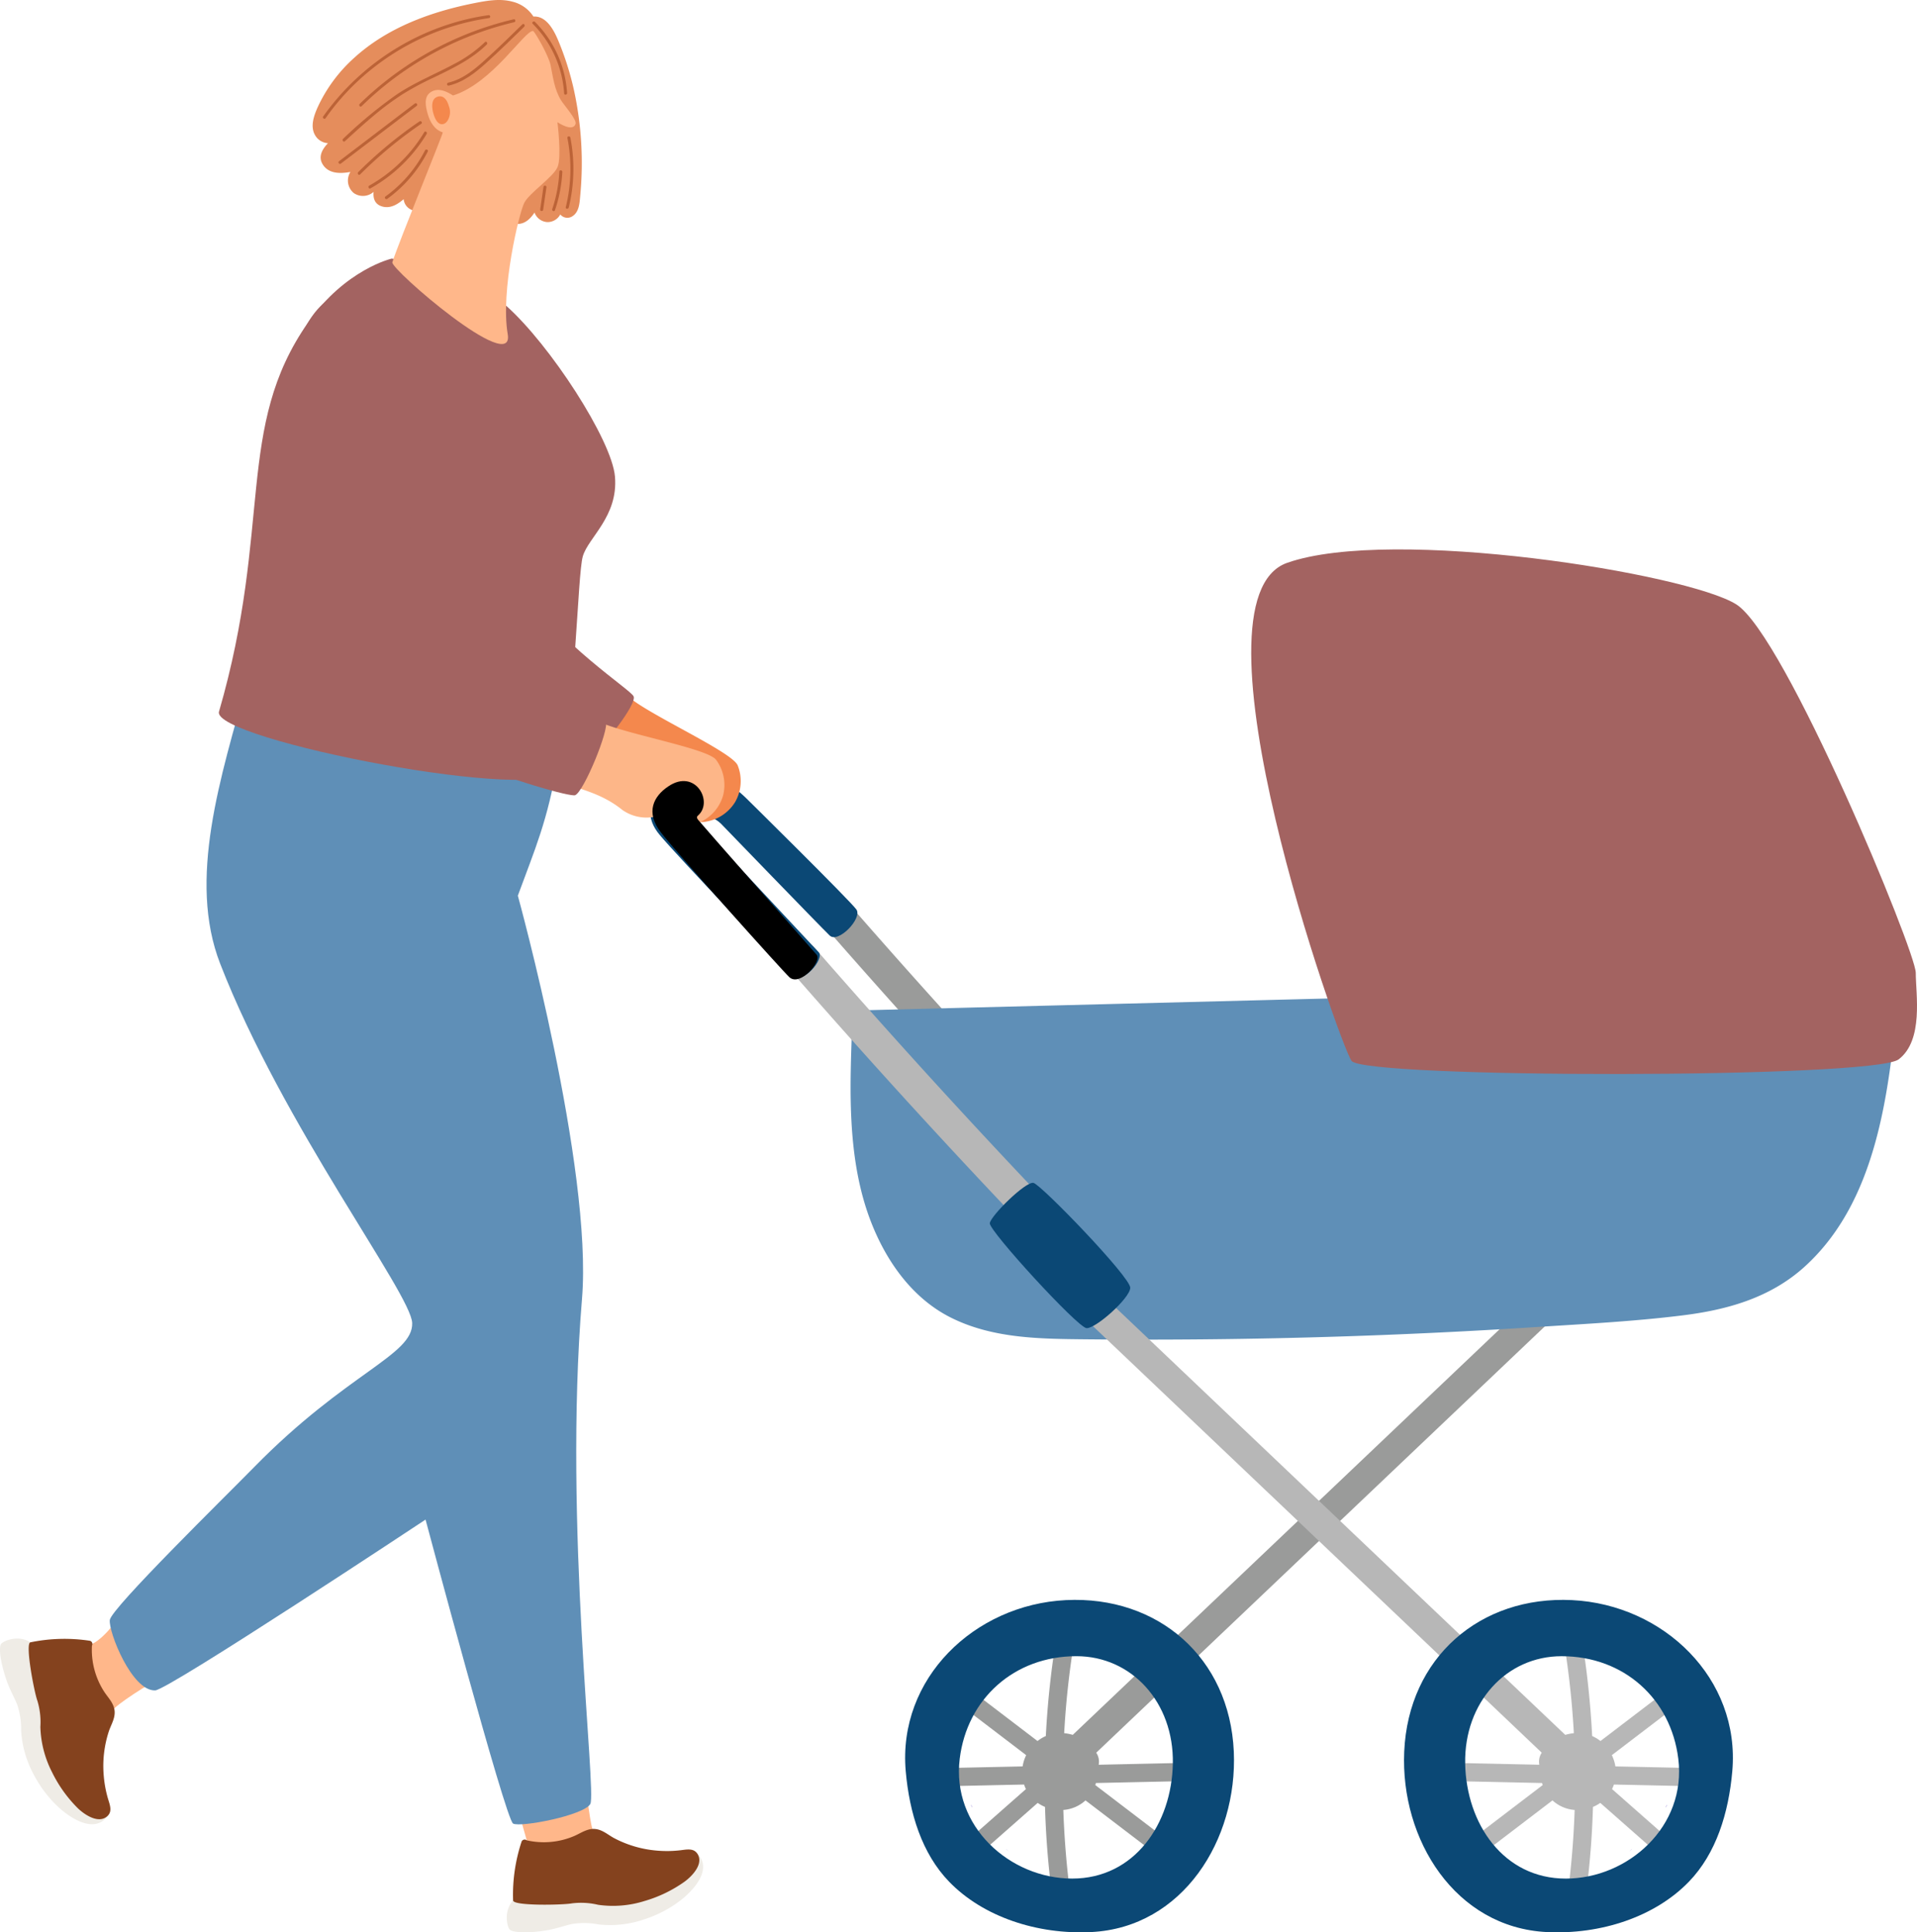 <svg xmlns="http://www.w3.org/2000/svg" width="466.715" height="470.529" viewBox="0 0 466.715 470.529">
  <g id="Group_1171" data-name="Group 1171" transform="translate(-0.004 0.003)">
    <g id="Group_1166" data-name="Group 1166" transform="translate(158.366 133.784)">
      <path id="Path_2818" data-name="Path 2818" d="M-1243.26,322.249a4.137,4.137,0,0,1,5.658.776q16.267,18.671,33.015,36.915t33.962,36.045c3.687,3.813,7.312,7.529,10.931,11.209a42.849,42.849,0,0,1-6.194,5.125q-3.373-3.437-6.731-6.879-17.275-17.74-34.084-35.929-16.876-18.263-33.273-36.96-2.031-2.317-4.055-4.643a4.061,4.061,0,0,1,.771-5.659Z" transform="translate(1285.853 -236.786)" fill="#9a9b9a"/>
      <path id="Path_2819" data-name="Path 2819" d="M-1233.86,476.567l18.632-.4a9.751,9.751,0,0,1,.866-2.74l-19.43-14.825a2.233,2.233,0,0,1-.1-3.134,2.264,2.264,0,0,1,3.134-.1l19.159,14.618a9.327,9.327,0,0,1,2.023-1.215,217.832,217.832,0,0,1,2.608-24.222c.462-2.818,4.786-1.826,4.324.982a209.191,209.191,0,0,0-2.466,22.548,10.419,10.419,0,0,1,2.087.41q22.912-21.773,45.814-43.545,25.888-24.6,51.769-49.207,14.547-13.824,29.092-27.651a3.635,3.635,0,0,1,5.018-.165,3.581,3.581,0,0,1,.162,5.015l-51.766,49.207q-25.883,24.6-51.769,49.207l-22.6,21.475c.055.091.11.181.162.275a3.871,3.871,0,0,1,.426,2.663l24.242-.53c2.853-.061,3.057,4.372.2,4.433q-12.558.271-25.117.546c-.042.171-.094.339-.142.5l22.018,16.8a2.236,2.236,0,0,1,.1,3.131,2.268,2.268,0,0,1-3.137.1l-21.366-16.3a8.974,8.974,0,0,1-5.4,2.327q.315,9.3,1.438,18.561c.345,2.837-4.091,3.018-4.43.2q-1.183-9.713-1.464-19.5a9.408,9.408,0,0,1-1.784-.979l-17.2,15.158a2.286,2.286,0,0,1-3.135.1,2.232,2.232,0,0,1-.1-3.134q8.783-7.746,17.572-15.488a8.526,8.526,0,0,1-.452-1.108q-9.4.2-18.794.41C-1236.51,481.062-1236.72,476.631-1233.86,476.567Z" transform="translate(1305.833 -179.827)" fill="#9a9b9a"/>
      <path id="Path_2820" data-name="Path 2820" d="M-1237.6,385.611c3.859,10.079,10.328,18.945,19.495,23.553,9.791,4.925,20.764,5.18,31.334,5.3q18.506.2,37.018-.058,37.162-.519,74.282-2.918c11.872-.766,23.828-1.37,35.648-2.847,10.667-1.331,21.249-4.217,29.689-11.9,17.407-15.846,20.467-41.881,22.6-65.092.145-1.583-.459-3.125-2-3.516a2.092,2.092,0,0,0-.288-.045,2.6,2.6,0,0,0-.627-.058l-54.872,1.4-96.762,2.459q-48.673,1.241-97.35,2.478c-1.913.048-2.682,1.9-2.391,3.506a3.868,3.868,0,0,0-.313,1.4c-.113,3.235-.23,6.472-.288,9.707C-1242.65,361.328-1242.01,374.1-1237.6,385.611Z" transform="translate(1291.188 -222.138)" fill="#5f8fb7"/>
      <path id="Path_2821" data-name="Path 2821" d="M-1203.53,298.522c25.557-8.973,97.47,2.6,109.358,10.127s43.684,84.5,43.684,89.711,1.961,16.37-4.159,21.068-130.255,4.7-133.228.352S-1229.08,307.492-1203.53,298.522Z" transform="translate(1358.542 -295.258)" fill="#a36361"/>
      <g id="Group_1162" data-name="Group 1162" transform="translate(77.993 278.408)">
        <path id="Path_2822" data-name="Path 2822" d="M-1218.14,381.491l.006.01-.081-.084Z" transform="translate(1267.317 -381.417)" fill="#2100a7"/>
        <path id="Path_2823" data-name="Path 2823" d="M-1230.08,393.793l-.013-.01q-.31-.286-.63-.562C-1230.8,393.134-1230.67,393.237-1230.08,393.793Z" transform="translate(1239.345 -355.14)" fill="#2100a7"/>
        <path id="Path_2824" data-name="Path 2824" d="M-1233.06,390.547a3.661,3.661,0,0,0-.346-.672l-.006-.016a1.286,1.286,0,0,1,.352.688Z" transform="translate(1233.408 -362.58)" fill="#2100a7"/>
      </g>
      <path id="Path_2825" data-name="Path 2825" d="M-1238.21,416.143c.892,10.159,3.913,20.018,10.557,26.894,8.285,8.569,21.465,12.919,34.594,12.269,22.28-1.1,35.674-22.487,34.721-43.949-1.018-22.887-18.483-37.994-40.88-36.882C-1221.5,375.58-1240.2,393.575-1238.21,416.143Zm41.561-28.016c13.449,0,23.731,11.242,23.469,26.119-.259,14.635-9.3,28.035-24.5,28.035-15.123,0-29.437-12.686-27.385-29.211,1.8-14.525,13.215-24.943,28.415-24.943Z" transform="translate(1300.36 -118.628)" fill="#0b4875"/>
      <path id="Path_2826" data-name="Path 2826" d="M-1066.08,476.567l-18.632-.4a9.86,9.86,0,0,0-.866-2.74l19.426-14.825a2.233,2.233,0,0,0,.1-3.134,2.265,2.265,0,0,0-3.135-.1l-19.158,14.618a9.3,9.3,0,0,0-2.026-1.215,217.093,217.093,0,0,0-2.6-24.222c-.462-2.818-4.786-1.826-4.323.982a209.191,209.191,0,0,1,2.465,22.548,10.5,10.5,0,0,0-2.091.41l-45.811-43.545q-25.887-24.6-51.769-49.207l-29.1-27.651a3.631,3.631,0,0,0-5.015-.165,3.585,3.585,0,0,0-.164,5.015q25.887,24.6,51.769,49.207t51.769,49.207q11.3,10.736,22.593,21.475c-.052.091-.11.181-.161.275a3.892,3.892,0,0,0-.424,2.663l-24.241-.53c-2.853-.061-3.057,4.372-.2,4.433l25.117.546c.042.171.091.339.142.5l-22.018,16.8a2.232,2.232,0,0,0-.1,3.131,2.265,2.265,0,0,0,3.134.1l21.368-16.3a8.976,8.976,0,0,0,5.4,2.327q-.315,9.3-1.438,18.561c-.346,2.837,4.088,3.018,4.43.2q1.183-9.713,1.464-19.5a9.435,9.435,0,0,0,1.784-.979l17.2,15.158a2.285,2.285,0,0,0,3.134.1,2.232,2.232,0,0,0,.1-3.134q-8.783-7.746-17.572-15.488a9.035,9.035,0,0,0,.453-1.108q9.4.2,18.793.41C-1063.42,481.062-1063.22,476.631-1066.08,476.567Z" transform="translate(1319.637 -179.827)" fill="#b7b7b7"/>
      <g id="Group_1163" data-name="Group 1163" transform="translate(198.353 278.408)">
        <path id="Path_2827" data-name="Path 2827" d="M-1196.15,381.491l-.007.01.081-.084Z" transform="translate(1196.16 -381.417)" fill="#2100a7"/>
        <path id="Path_2828" data-name="Path 2828" d="M-1183.8,393.793l.013-.01c.2-.191.417-.378.63-.562C-1183.08,393.134-1183.22,393.237-1183.8,393.793Z" transform="translate(1223.73 -355.14)" fill="#2100a7"/>
        <path id="Path_2829" data-name="Path 2829" d="M-1181.05,390.547a3.449,3.449,0,0,1,.346-.672l.006-.016a1.265,1.265,0,0,0-.352.688Z" transform="translate(1229.882 -362.58)" fill="#2100a7"/>
      </g>
      <path id="Path_2830" data-name="Path 2830" d="M-1159.84,374.475c-22.4-1.112-39.862,13.995-40.88,36.882-.953,21.463,12.441,42.847,34.721,43.949,13.129.649,26.31-3.7,34.592-12.269,6.647-6.876,9.668-16.735,10.56-26.894C-1118.86,393.575-1137.56,375.58-1159.84,374.475Zm25.844,38.6c2.052,16.525-12.263,29.211-27.385,29.211-15.2,0-24.238-13.4-24.5-28.035-.262-14.877,10.02-26.119,23.469-26.119,15.2-.005,26.612,10.413,28.412,24.938Z" transform="translate(1384.231 -118.628)" fill="#0b4875"/>
      <path id="Path_2831" data-name="Path 2831" d="M-1245.76,325.657a4.137,4.137,0,0,1,5.658.772q16.267,18.676,33.011,36.918,15.118,16.465,30.623,32.568-2.584,3.088-5.325,6.036-13.857-14.376-27.411-29.033-16.877-18.263-33.273-36.96-2.036-2.317-4.059-4.643a4.064,4.064,0,0,1,.776-5.658Z" transform="translate(1280.285 -229.185)" fill="#b7b7b7"/>
      <g id="Group_1165" data-name="Group 1165" transform="translate(0 55.532)">
        <g id="Group_1164" data-name="Group 1164">
          <path id="Path_2832" data-name="Path 2832" d="M-1223.02,360.7c2.653,2.265,7.9-4.146,6.447-5.687-2.006-2.126-28.516-30.5-29.841-32.022s2.834-2.3,5.991.659c0,0,24.435,25.288,26.52,27.282s7.994-4.2,6.5-6.333-26.907-27.179-26.907-27.179c-3.8-3.732-7.539-5.212-12.276-4.944-5.719.326-15.313,5.975-8.753,13.9C-1250.99,331.626-1224.54,359.4-1223.02,360.7Z" transform="translate(1257.544 -312.444)" fill="#0b4875"/>
        </g>
      </g>
      <path id="Path_2833" data-name="Path 2833" d="M-1208.43,378.374c2.194.165,10.541-7.238,10.647-9.813s-21.669-25.1-23.55-25.553-10.421,8-10.647,9.814S-1210.62,378.206-1208.43,378.374Z" transform="translate(1314.595 -188.753)" fill="#0b4875"/>
    </g>
    <path id="Path_2834" data-name="Path 2834" d="M-1226.64,323.2c-1.322-3.3-21.953-12.476-26.729-16.845-1.011-.927-10.043,11.743-8.282,13.53,2.317,2.352,9.655,7.144,11.251,9.4,1.325,1.874,3.125,3.351,5.419,3.435.042.055.084.113.132.168a11.722,11.722,0,0,0,9.642,4.1,10.265,10.265,0,0,0,7.952-4.9,10.264,10.264,0,0,0,.615-8.883Z" transform="translate(1406.249 -136.818)" fill="#f4884d"/>
    <path id="Path_2835" data-name="Path 2835" d="M-1261.45,297.948c10.77,15.194,27.308,25.615,28.326,27.457s-8.066,13.216-9.642,13.543-21.01-8.786-26.206-17.944S-1262.92,295.886-1261.45,297.948Z" transform="translate(1387.37 -155.878)" fill="#a36361"/>
    <path id="Path_2836" data-name="Path 2836" d="M-1227.06,317.624c-2.13-2.843-23.033-6.427-28.775-9.413-1.215-.633-10.033,13.694-7.872,14.968,2.847,1.674,8.344,2.22,13.876,6.689a10.213,10.213,0,0,0,7.512,1.693,1.534,1.534,0,0,0,.171.129,11.715,11.715,0,0,0,10.373,1.467,10.28,10.28,0,0,0,6.417-6.792,10.281,10.281,0,0,0-1.7-8.741Z" transform="translate(1401.392 -132.617)" fill="#fdb688"/>
    <g id="Group_1167" data-name="Group 1167" transform="translate(0 392.323)">
      <path id="Path_2837" data-name="Path 2837" d="M-1291.4,375.268s-3.881,6.175-7.493,7.956,3.448,17.475,5.325,15.73c2.928-2.718,11.1-7.429,11.1-7.429Z" transform="translate(1321.381 -375.268)" fill="#ffb78a"/>
      <path id="Path_2838" data-name="Path 2838" d="M-1306.35,378.734c-.427.817-.278,4.033,1.509,9.083.692,1.952,1.667,3.638,2.449,5.509a18.868,18.868,0,0,1,.989,6.466,25.75,25.75,0,0,0,3.193,10.886,29.2,29.2,0,0,0,6.44,8.2c1.825,1.545,8.023,6.366,11.471,1.625.979-1.344-15.42-40.023-18.848-42.259C-1302.11,376.314-1305.94,377.93-1306.35,378.734Z" transform="translate(1306.554 -370.659)" fill="#efece6"/>
      <path id="Path_2839" data-name="Path 2839" d="M-1302.29,392.383a17.9,17.9,0,0,1,.743,6.411,25.712,25.712,0,0,0,2.824,10.993,32.472,32.472,0,0,0,6.288,8.809c1.816,1.742,5.212,3.907,7.29,1.842,1.118-1.115.52-2.633.094-4.049a27.769,27.769,0,0,1-1.066-5.674,27.112,27.112,0,0,1,1.26-10.9c.517-1.515,1.5-3.054,1.393-4.786-.123-1.91-1.512-3.248-2.475-4.692a18.788,18.788,0,0,1-3.051-11.319.813.813,0,0,0,.048-.71.813.813,0,0,0-.529-.476,41.057,41.057,0,0,0-14.512.372C-1305.32,378.53-1303.01,390.464-1302.29,392.383Z" transform="translate(1311.38 -370.617)" fill="#84421e"/>
    </g>
    <g id="Group_1168" data-name="Group 1168" transform="translate(123.384 433.373)">
      <path id="Path_2840" data-name="Path 2840" d="M-1267.68,393.026s1.49,5.829,2.637,9.691,16.745-.317,15.986-2.763-1.784-11.982-1.784-11.982Z" transform="translate(1269.908 -387.972)" fill="#ffb78a"/>
      <path id="Path_2841" data-name="Path 2841" d="M-1267.56,412.234c.734.556,3.929.953,9.209.042,2.039-.352,3.868-1.031,5.842-1.486a18.874,18.874,0,0,1,6.54.113,25.742,25.742,0,0,0,11.267-1.312,29.09,29.09,0,0,0,9.164-4.97c1.832-1.538,7.626-6.834,3.538-11.032-1.163-1.192-42.053,8.46-44.834,11.465C-1269.23,407.642-1268.29,411.688-1267.56,412.234Z" transform="translate(1268.37 -375.665)" fill="#efece6"/>
      <path id="Path_2842" data-name="Path 2842" d="M-1253.59,409.812a17.889,17.889,0,0,1,6.446.346,25.6,25.6,0,0,0,11.31-.934,32.328,32.328,0,0,0,9.742-4.714c2.023-1.493,4.731-4.479,3.044-6.873-.908-1.293-2.507-.956-3.975-.776a28,28,0,0,1-5.771.1,27.05,27.05,0,0,1-10.538-3.079c-1.405-.766-2.756-2-4.482-2.178-1.9-.2-3.457.944-5.044,1.651a18.8,18.8,0,0,1-11.671,1.1.811.811,0,0,0-.691-.166.811.811,0,0,0-.557.441,41.151,41.151,0,0,0-2.081,14.37C-1267.76,410.477-1255.61,410.2-1253.59,409.812Z" transform="translate(1269.395 -379.705)" fill="#84421e"/>
    </g>
    <path id="Path_2843" data-name="Path 2843" d="M-1264.63,305.027c23.007,8.246,46.789,19.5,75.468,19.743-2.562,15.016-5.587,21.582-9.768,33,0,0,18.27,66.291,15.617,98.216-4.566,54.913,3.655,120.2,2.019,122.978s-16.939,5.732-18.79,4.76S-1221.4,509.7-1221.4,509.7s-62.588,41.464-65.822,41.59c-5.681.223-11.41-14.292-11.045-17.155s27.883-29.812,35.131-37.209c22.6-23.062,38.727-27.246,38.482-35.089-.22-7.064-31.438-48.076-46.748-87.5C-1279.35,353.865-1271.39,329.123-1264.63,305.027Z" transform="translate(1325.009 -139.676)" fill="#5f8fb7"/>
    <path id="Path_2844" data-name="Path 2844" d="M-1247.97,273.342s-11.306,2.6-20.386,15.591c-17.811,25.5-8.585,49.607-21.669,94.733-1.958,6.753,80.589,22.9,82.926,13.985,3.958-15.1,4.327-47.2,5.648-51.8s8.647-9.707,7.833-19.417c-.75-8.909-15.8-32.132-26.558-41.671C-1229.6,276.421-1247.97,273.342-1247.97,273.342Z" transform="translate(1343.344 -210.376)" fill="#a36361"/>
    <path id="Path_2845" data-name="Path 2845" d="M-1279.26,288.719c-1.364,1.422-2.459,3.251-1.292,5.151,1.448,2.359,4.307,2.285,6.747,1.855a3.953,3.953,0,0,0,.824,5.138,3.909,3.909,0,0,0,4.822-.284c-.149,1.583.288,3.063,2.155,3.571,1.984.54,3.706-.556,5.167-1.793a3.128,3.128,0,0,0,2.559,2.779c2.168.423,3.974-.927,5.464-2.356a4.624,4.624,0,0,0,3.89,3.984,7.943,7.943,0,0,0,4.967-.9A5.059,5.059,0,0,0-1241,308a5.271,5.271,0,0,0,5.19-1.684,2.751,2.751,0,0,0,2.484,2.055c1.945.142,3.354-1.25,4.346-2.763a3.527,3.527,0,0,0,3.121,2.327,3.508,3.508,0,0,0,3.154-1.864,2.222,2.222,0,0,0,2.943.446c1.674-1.06,1.755-3.267,1.913-5.034a83.5,83.5,0,0,0-1.5-25.557,71.466,71.466,0,0,0-3.874-12.25c-1.076-2.559-2.921-6.007-6.017-5.79a8.456,8.456,0,0,0-5.031-3.606c-2.96-.821-6.091-.307-9.044.275-10.738,2.1-21.492,5.965-29.67,13.478a36.835,36.835,0,0,0-8.7,11.74c-.947,2.078-1.99,4.831-.714,7.006a3.856,3.856,0,0,0,3.143,1.94Z" transform="translate(1359.117 -253.856)" fill="#e58d5c"/>
    <path id="Path_2846" data-name="Path 2846" d="M-1276.99,312.508c-.511,1.625,29.864,27.883,28.083,17.478s2.766-29.544,4.052-31.987c1.305-2.478,7.128-6.246,8.117-8.747s-.061-10.854-.061-10.854,3.745,2.549,4.421.41c.326-1.031-2.818-4.569-3.526-5.719-1.657-2.692-1.958-5.629-2.579-8.657-.452-2.22-3.884-8.224-4.252-8.243-2.116-.107-9.836,12.667-19.478,15.714-1.587-1.011-3.519-1.958-5.322-.892-1.919,1.134-1.341,3.629-.84,5.393.54,1.9,1.641,3.858,3.661,4.469C-1264.5,280.938-1275.47,307.69-1276.99,312.508Z" transform="translate(1372.516 -248.65)" fill="#ffb78a"/>
    <path id="Path_2847" data-name="Path 2847" d="M-1273.31,266.39c.32.7.866,1.535,1.741,1.509.966-.029,1.529-1.06,1.761-1.874a3.908,3.908,0,0,0-.152-2.588c-.372-1.348-1.208-2.617-2.608-2.262C-1274.73,261.727-1273.94,265-1273.31,266.39Z" transform="translate(1379.221 -237.66)" fill="#f4884d"/>
    <g id="Group_1169" data-name="Group 1169" transform="translate(78.623 3.686)">
      <path id="Path_2848" data-name="Path 2848" d="M-1272.58,269.961c3.693-.859,6.618-3.4,9.351-5.887,2.966-2.7,5.829-5.509,8.7-8.317.333-.326.782.246.452.569-3.027,2.966-6.052,5.936-9.2,8.773-2.689,2.427-5.587,4.744-9.187,5.581C-1272.92,270.785-1273.03,270.065-1272.58,269.961Z" transform="translate(1303.092 -253.519)" fill="#bc6337"/>
      <path id="Path_2849" data-name="Path 2849" d="M-1280.62,280.648a110.154,110.154,0,0,1,13.155-10.864c4.443-2.96,9.387-4.928,14.063-7.458a31.806,31.806,0,0,0,7.313-5.228c.333-.33.782.242.453.569-3.687,3.648-8.408,5.868-13.023,8.1a72.625,72.625,0,0,0-7.254,3.878,66.724,66.724,0,0,0-6.993,5.144c-2.492,2.065-4.879,4.249-7.264,6.434C-1280.51,281.534-1280.96,280.965-1280.62,280.648Z" transform="translate(1285.527 -250.528)" fill="#bc6337"/>
      <path id="Path_2850" data-name="Path 2850" d="M-1279.37,275.918A80.068,80.068,0,0,1-1250.89,258a80.285,80.285,0,0,1,9.006-2.685c.455-.107.565.611.113.717a79.437,79.437,0,0,0-30.009,14.253,79.838,79.838,0,0,0-7.138,6.2C-1279.25,276.813-1279.7,276.242-1279.37,275.918Z" transform="translate(1288.328 -254.309)" fill="#bc6337"/>
      <path id="Path_2851" data-name="Path 2851" d="M-1282.15,279.653a60.086,60.086,0,0,1,29.91-22.209A58.169,58.169,0,0,1-1241.91,255a.363.363,0,0,1,.415.3.363.363,0,0,1-.3.415,59.374,59.374,0,0,0-32.927,16.3,57.681,57.681,0,0,0-6.847,8.065C-1281.84,280.471-1282.42,280.037-1282.15,279.653Z" transform="translate(1282.222 -254.997)" fill="#bc6337"/>
      <path id="Path_2852" data-name="Path 2852" d="M-1280.91,275.766l18.451-14.056c.372-.284.827.284.456.569l-18.454,14.053C-1280.83,276.616-1281.29,276.047-1280.91,275.766Z" transform="translate(1284.829 -240.191)" fill="#bc6337"/>
      <path id="Path_2853" data-name="Path 2853" d="M-1279.48,275.4a103.6,103.6,0,0,1,14.9-12.344c.385-.262.84.307.452.569a103.593,103.593,0,0,0-14.9,12.344C-1279.36,276.293-1279.81,275.721-1279.48,275.4Z" transform="translate(1288.078 -237.174)" fill="#bc6337"/>
      <path id="Path_2854" data-name="Path 2854" d="M-1278.6,276.946a36.392,36.392,0,0,0,13.4-13.022c.24-.4.821.036.582.436a37.1,37.1,0,0,1-13.685,13.248C-1278.71,277.838-1279,277.172-1278.6,276.946Z" transform="translate(1289.875 -235.432)" fill="#bc6337"/>
      <path id="Path_2855" data-name="Path 2855" d="M-1277.41,276.556a31.559,31.559,0,0,0,9.636-11.226c.21-.414.889-.145.675.272a32.339,32.339,0,0,1-9.859,11.523C-1277.34,277.4-1277.8,276.831-1277.41,276.556Z" transform="translate(1292.631 -232.399)" fill="#bc6337"/>
      <path id="Path_2856" data-name="Path 2856" d="M-1265.78,255.588a26.971,26.971,0,0,1,7.807,17.3c.029.465-.688.582-.717.113a26.359,26.359,0,0,0-7.658-16.965C-1266.68,255.707-1266.11,255.258-1265.78,255.588Z" transform="translate(1317.417 -253.935)" fill="#bc6337"/>
      <path id="Path_2857" data-name="Path 2857" d="M-1263.92,281.372a39.05,39.05,0,0,0,.394-16.835c-.09-.462.627-.572.718-.113a39.53,39.53,0,0,1-.388,17.029C-1263.3,281.9-1264.03,281.824-1263.92,281.372Z" transform="translate(1323.047 -234.617)" fill="#bc6337"/>
      <path id="Path_2858" data-name="Path 2858" d="M-1264.93,276.129A33.54,33.54,0,0,0-1263.2,267c.026-.469.746-.385.724.081a34.325,34.325,0,0,1-1.787,9.316C-1264.41,276.84-1265.08,276.572-1264.93,276.129Z" transform="translate(1320.759 -228.902)" fill="#bc6337"/>
      <path id="Path_2859" data-name="Path 2859" d="M-1265.85,273.638l.8-5.484c.068-.462.788-.381.724.081l-.8,5.484C-1265.19,274.181-1265.92,274.1-1265.85,273.638Z" transform="translate(1318.745 -226.327)" fill="#bc6337"/>
    </g>
    <path id="Path_2860" data-name="Path 2860" d="M-1248.78,298.9c-3.069,27.017-6.967,44.179-3.486,53.223s45.878,27.389,46.764,29.3-5.342,17.049-7.458,17.924-57.153-15.523-66.326-34.246-7.72-54.716-1-75.7C-1273.25,267.479-1245.7,271.883-1248.78,298.9Z" transform="translate(1352.995 -205.718)" fill="#a36361"/>
    <g id="Group_1170" data-name="Group 1170" transform="translate(158.847 190.19)">
      <path id="Path_2861" data-name="Path 2861" d="M-1224.04,360.489c2.585,2.343,8.02-3.913,6.611-5.5-1.942-2.184-27.609-31.328-28.888-32.885-.3-.372-.3-.691-.074-.921,4-3.315-.553-11.694-7.17-7.154-3.522,2.349-5.619,6.266-1.774,11.2C-1251.15,330.606-1225.53,359.145-1224.04,360.489Z" transform="translate(1257.396 -312.714)"/>
    </g>
  </g>
</svg>
